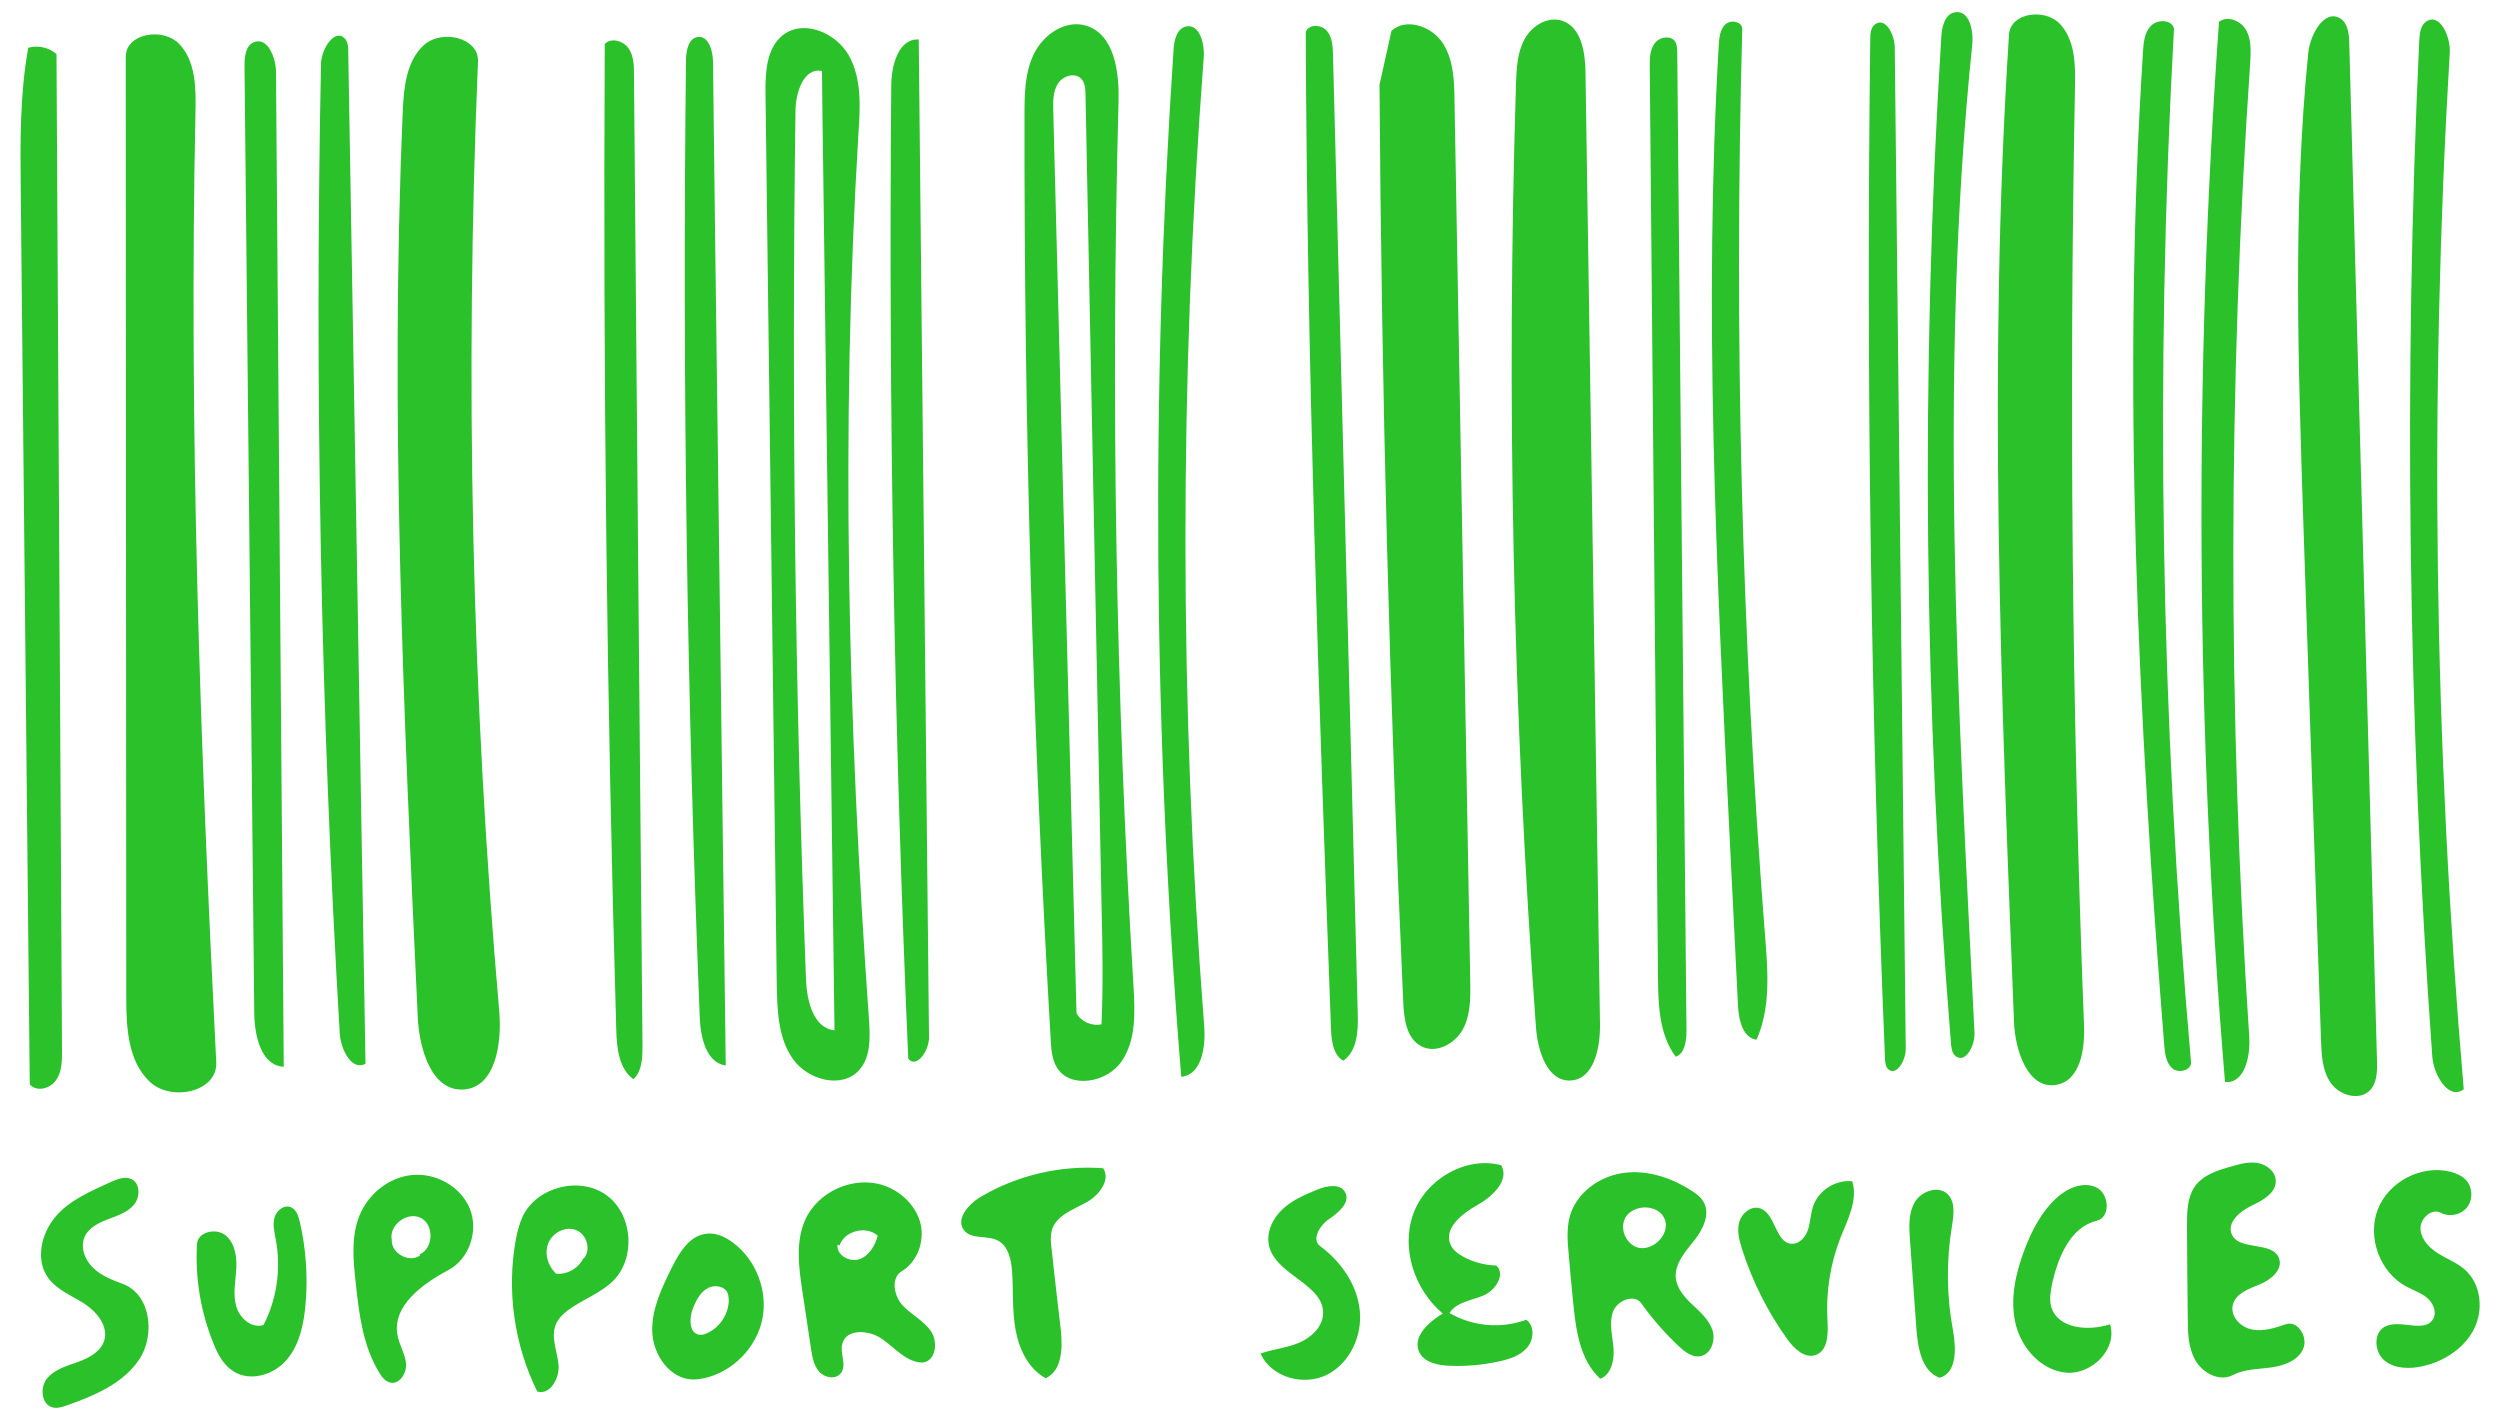 <svg xmlns="http://www.w3.org/2000/svg" viewBox="0 216 1000 569" enable-background="new 0 216 1000 569"><g fill="#2BC12B"><path d="M161.1 260.7c.4-9.6 1.4-20.3 8.5-26.7 7.1-6.4 22-3 21.6 6.6-5.3 126.7-2.5 253.7 8.5 380 1.1 12.8-1.5 30.4-14.3 31.2-12.7.8-17.7-16.1-18.3-28.9-5.6-120.7-11.2-241.5-6-362.2M50.5 614.8c-.1-125.3-.1-250.7-.2-376.1 0-9.4 14.9-11.9 21.4-5.1s6.7 17.3 6.5 26.7c-2.7 126.9 1.9 253.8 8.3 380.6.6 12-18.3 16-26.8 7.6-8.6-8.3-9.2-21.7-9.2-33.7M606.4 249.5c.2-6.1.5-12.5 3.4-17.8 2.9-5.4 9.3-9.3 15.1-7.4 7.7 2.6 9.2 12.7 9.3 20.8 1.9 126.9 3.9 253.8 5.8 380.8.1 9.4-2.5 21.9-11.8 22.3s-13.1-11.8-13.8-21.1c-9.2-125.6-11.9-251.7-8-377.6M803.6 229.8c.6-8.8 14.4-10.6 20.4-4.2s6.2 16.2 6 25c-2.4 125.1-1.2 250.4 3.6 375.4.4 9.6-1.4 22.1-10.9 23.9-11.4 2.2-16.7-13.6-17.1-25.2-5.2-131.5-10.5-263.4-2-394.9"/><path d="M434.2 226.2c11.6 3.3 13.6 18.7 13.2 30.8-3.1 117.9-1.1 235.9 6 353.6.6 10.3 1.1 21.5-4.8 30-5.8 8.5-20.7 11.1-25.9 2.3-1.9-3.2-2.2-7-2.4-10.7-7.2-123.3-10.7-246.8-10.5-370.3 0-8.4.1-17.1 3.9-24.6 3.8-7.6 12.4-13.4 20.5-11.1m6.4 399.5c.7-16 .4-32 0-48-2.1-107.9-4.3-215.9-6.4-323.8 0-2.3-.2-4.8-1.7-6.4-2.5-2.6-7.3-1.2-9.3 1.9s-2 7-1.9 10.6l9.3 361.3c1.9 3.4 6.2 5.3 10 4.4zM556.6 228.3c5.9-5.3 16-1.8 20.4 4.8 4.4 6.6 4.7 15 4.8 23l6.3 352.3c.1 6.6.2 13.6-3 19.4-3.2 5.8-10.7 9.8-16.6 6.7-5.9-3.1-6.9-10.9-7.2-17.5-5.5-122.3-8.7-244.7-9.5-367.1"/><path d="M923.3 237.1c.8-7.6 6.7-17.8 13-13.6 2.9 2 3.3 6.1 3.4 9.6l11.1 407.3c.1 4.2 0 8.9-2.9 11.8-4.2 4.2-12 2-15.5-2.9s-3.8-11.3-4-17.3c-2.4-69.3-4.8-138.6-7.1-207.8-2-62.4-4.2-125 2-187.1zM343.6 644.1c-6.9 7.6-20.6 3.9-26.5-4.6-5.9-8.4-6.2-19.4-6.4-29.7l-4.5-356.6c-.1-8.4.4-18 7-23.2 8.3-6.4 21.3-.9 26.4 8.3s4.5 20.3 3.8 30.7c-7.2 118.2-4.2 236.9 4.2 355 .5 7.1.7 15-4 20.1m-25.4-383.9c-1.6 115.8-.2 231.7 4.2 347.5.3 8.5 2.9 19.6 11.4 20.4l-4.5-342.9c-.2-13.6-.4-27.2-.5-40.8-7.3-1.5-10.5 8.5-10.6 15.8zM22.6 237.6c.7 132.9 1.5 265.7 2.2 398.6 0 4.1 0 8.5-2.4 11.9-2.3 3.4-7.9 4.8-10.5 1.6L8.3 292.1c-.2-19-.4-38.2 3-57 3.9-1.1 8.3-.1 11.3 2.5zM899.7 630.8c.5 7.8-1.9 18.8-9.7 18-11.7-141-12.5-283-2.4-424.1 3.4-2.6 8.8-.4 10.9 3.4 2.1 3.8 1.8 8.4 1.6 12.7-8.9 129.8-9 260.2-.4 390zM138 231.5c1.2 1.3 1.3 3.3 1.3 5.1l6.9 404.9c-5.6 3-9.9-5.8-10.3-12.1-7.6-129.2-10.1-258.6-7.5-388 .2-6 5.6-14.3 9.6-9.9zM279.1 230.8c4.3-.6 6 5.4 6.1 9.7l.9 74.2 4.2 327.5c-7.8-1.1-10.1-11.2-10.4-19.2-5.1-127.7-7-255.5-5.5-383.3.1-3.6 1-8.4 4.7-8.9zM253.6 245.9c1.1 129.4 2.2 258.8 3.4 388.3 0 4.8-.1 10.1-3.6 13.5-5.9-4.2-6.7-12.6-6.9-19.9-3.8-131.4-5.3-262.8-4.6-394.2 2.5-2.7 7.4-1.3 9.5 1.7s2.2 6.9 2.2 10.6zM101.7 621.3l-3.9-379c0-3.6.4-8 3.7-9.4 5.5-2.3 8.9 6.1 8.9 12 1 132.6 2.1 265.2 3.1 397.8-9-.4-11.7-12.3-11.8-21.4zM970.5 224.6c5.4-3.6 9.8 6 9.4 12.5-8.2 138.1-6.3 276.8 5.6 414.6-6 4.6-12.1-5.7-12.6-13.2-9.7-135.2-11.5-271-5.2-406.4.2-2.8.5-6 2.8-7.5zM522.3 228.8c1.1-3.2 6.1-3.1 8.4-.5 2.2 2.5 2.4 6.2 2.5 9.6l9.9 383.7c.2 6.8-.2 14.8-5.8 18.7-4.1-2.4-4.7-8-4.9-12.7-4.9-133-9.6-265.9-10.1-398.8zM367.5 231.8c1.4 133 2.7 266.1 4.1 399.1.1 5.3-5 12.7-8.3 8.6-5.6-129.6-7.9-259.4-6.8-389.2 0-8.1 2.9-19 11-18.5zM474.4 226.6c5.4-1.2 7.5 6.8 7.1 12.3-9.8 129-9.8 258.8.2 387.8.6 8.2-1.1 19.3-9.2 20-11.2-136.5-12.2-273.9-3.1-410.6.2-3.9 1.3-8.7 5-9.5zM869.6 227.4c-7.6 137.7-5.3 276 6.8 413.4.3 3.3-4.9 4.7-7.4 2.6-2.6-2.2-3-5.9-3.3-9.2-10.5-132.2-17-265.1-8.5-397.5.2-3.7.6-7.8 3.2-10.4 2.7-2.7 8.3-2.5 9.2 1.1zM755.1 643.5c-.9-1-1-2.5-1.1-3.9-5.6-135.9-7.6-271.9-5.9-407.9 0-2.2.2-4.9 2.1-6.1 4.1-2.7 7.6 4.3 7.7 9.2 1.5 133.6 2.9 267.3 4.4 400.9 0 4.6-4 11.2-7.2 7.8zM782.1 220.9c5.6-.9 7.4 7.3 6.8 12.9-13.5 131.2-5.7 263.5.9 395.2.3 5.1-3.6 12.6-7.6 9.4-1.4-1.1-1.6-3.1-1.8-4.9-10.9-133.8-12.2-268.5-3.9-402.5.2-4.2 1.4-9.5 5.6-10.1zM670.3 638.7c-6.6-8.8-7-20.6-7.1-31.5l-3.3-364.6c0-3.2 0-6.7 2-9.3 1.9-2.6 6.5-3.3 8.2-.6.7 1.1.7 2.6.8 3.9 1.2 130.7 2.4 261.5 3.7 392.2-.1 3.8-.7 8.6-4.3 9.9zM687.5 234c.2-3 .5-6.3 2.7-8.3s6.8-1 6.7 2c-3.3 121.2-.3 242.7 9.2 363.6 1.1 13.7 2.1 28.1-3.5 40.6-5.5-.8-7.1-7.9-7.4-13.5-1.1-22.9-2.3-45.8-3.4-68.7-5.2-105.2-10.4-210.6-4.3-315.7zM320.9 732.2c-1.4-9.4-2.7-19.4 1.1-28.1 5.1-11.6 19.6-18 31.6-13.9 6.9 2.4 12.8 8.1 14.6 15.2 1.7 7.1-1.2 15.3-7.5 19.1-4.4 2.6-3.2 9.7.2 13.5 3.5 3.8 8.5 6.2 11.4 10.4 3 4.2 2.1 11.8-3 12.6-6.4.2-11.1-5.6-16.3-9.3-5.2-3.8-14.6-4.4-16.1 1.9-1 3.8 1.9 8.4-.5 11.6-2 2.7-6.5 2-8.7-.5s-2.8-5.9-3.3-9.2c-1.2-7.9-2.3-15.6-3.5-23.3m14.1-18.3c-.5 4.1 4.8 7.1 8.7 5.8 3.9-1.3 6.3-5.4 7.4-9.4-4.6-4.2-13.3-2-15.3 3.9l-.8-.3zM681.5 696.9c2.7 4.9-.4 11-3.9 15.4s-7.7 9.1-7.3 14.7c.4 4.4 3.5 7.9 6.7 10.9s6.6 6 8 10.2c1.3 4.2-.6 9.7-5 10.4-3.2.5-6.1-1.8-8.5-4-5.5-5.2-10.6-11-15-17.2-2.8-3.9-9.7-1.1-11.3 3.4-1.7 4.6-.2 9.6.2 14.4.4 4.8-.8 10.7-5.3 12.4-8.3-7.6-9.8-19.9-10.9-31.1-.6-6.2-1.2-12.4-1.7-18.5-.5-5.1-.9-10.4.4-15.3 2.6-9.4 11.7-16 21.3-17.4s19.5 1.9 27.6 7.2c1.9 1.2 3.7 2.6 4.7 4.5m-27.9 17.5c6.2 3.5 15-4.3 12.2-10.9-2.8-6.6-14.5-5.8-16.3 1.2-1 3.6.8 7.8 4.1 9.7zM143.6 702.7c3.4-8.9 11.8-15.8 21.3-16.7s19.4 4.6 23 13.4-.1 20.1-8.5 24.6c-10.5 5.6-22.6 14.4-20.4 26.1.7 3.9 3 7.3 3.4 11.2s-2.6 8.7-6.4 7.7c-1.9-.5-3.2-2.1-4.2-3.8-6.6-10.6-8.2-23.6-9.5-36-1-8.8-1.9-18.1 1.3-26.5m24.2 15.1c5.6-2.4 5.9-11.8.6-14.6-5.4-2.8-12.9 2.8-11.7 8.7-.3 5.4 6.9 9.4 11.3 6.3l-.2-.4zM874.8 706c0-5.4.1-11.1 3.2-15.5 3.3-4.6 9.1-6.4 14.5-7.9 3.4-1 7-2 10.6-1.4 3.5.6 7 3.3 7.2 6.9.3 5.1-5.3 8.1-9.9 10.3-4.6 2.2-9.7 6.7-7.7 11.3 2.9 6.8 16.3 2.6 18.9 9.6 1.7 4.5-3.2 8.6-7.6 10.4-4.4 1.8-9.9 3.7-10.9 8.4-1 4.5 3.1 8.8 7.7 9.7 4.5.9 9.1-.6 13.5-2.1 4.9-1.7 9.1 5.3 6.9 10-2.2 4.7-7.8 6.6-12.9 7.3s-10.5.6-15.1 3c-5.3 2.8-12.1-.7-15-5.8-3-5.2-3.1-11.4-3.1-17.4-.2-12.2-.2-24.5-.3-36.8zM209.1 702.5c5.7-11.8 22.8-16.1 33.4-8.5 10.6 7.6 12 25.2 2.7 34.4-5.1 5-12.2 7.4-17.9 11.6-2 1.5-3.9 3.3-4.9 5.6-2.2 5 .4 10.7 1 16.1.6 5.4-3.3 12.5-8.5 10.9-9.2-18.6-12.3-40.2-8.6-60.6.6-3.2 1.4-6.5 2.8-9.5m24.4 16.9c3-3.4 1.3-9.5-2.9-11.3s-9.4.8-11.2 5-.3 9.3 3.1 12.4c4.5.4 9-2.3 10.9-6.3l.1.2zM598.5 722.2c3.9 3.4-.3 10-5.1 12s-10.8 2.6-13.6 7c9.2 5.4 20.7 6.4 30.7 2.7 3.4 2.4 3.1 7.9.4 11.1-2.7 3.2-6.9 4.6-11 5.5-6.7 1.5-13.5 2.1-20.3 1.8-4.7-.2-10.2-1.4-12-5.7-2.6-6 3.9-11.8 9.5-15.2-11.3-9.5-16.8-26-11.8-39.8 5-13.9 21-23.3 35.2-19.5 3.4 6.1-3.6 12.6-9.7 16-6.1 3.4-13.4 9.3-10.6 15.7 1 2.3 3.1 3.8 5.3 5 4 2.1 8.5 3.3 13 3.4zM962.5 730.6c-10.5-5.6-15.7-19.6-11.4-30.8s17.5-18 29.1-15.1c2.2.6 4.4 1.5 6 3.1 2.8 2.8 3.1 7.7.8 10.9-2.4 3.2-7.1 4.3-10.7 2.4-3.7-1.9-8.3 2.3-8.1 6.5s3.6 7.6 7.1 9.8 7.6 3.7 10.7 6.5c6.5 5.8 7.5 16.2 3.5 23.9s-12 12.8-20.5 14.7c-5.1 1.1-11 1.1-15.1-2.2s-4.7-10.8-.2-13.5c6-3.5 16.2 2.8 19.6-3.3 1.5-2.8-.1-6.4-2.5-8.4s-5.5-3-8.3-4.5zM392 694.9c14.8-8.8 32.2-12.9 49.3-11.6 3.1 5-2 11.2-7.2 13.9-5.2 2.8-11.6 5.1-13.3 10.7-.7 2.3-.5 4.9-.2 7.3 1.2 10.9 2.4 21.7 3.7 32.6.8 7.3.6 16.4-6 19.5-7-3.8-10.7-11.7-12.1-19.5s-.8-15.8-1.4-23.7c-.4-4.6-1.6-9.8-5.7-11.9-4.2-2.2-10.4-.3-13.4-4-3.6-4.3 1.5-10.4 6.3-13.3zM44.3 688.8c2.7-1.2 5.8-2.4 8.4-1.1 3.5 1.8 3.4 7.3.8 10.3-2.6 3-6.6 4.3-10.3 5.7s-7.6 3.3-9.3 6.9c-1.9 4.2 0 9.3 3.3 12.5s7.7 4.9 12 6.5c11 4.1 13 20.2 6.6 30s-18.1 14.7-29.2 18.6c-1.7.6-3.6 1.2-5.4.8-4.6-1-5.4-7.9-2.4-11.6 3-3.7 7.9-5 12.3-6.6 4.5-1.6 9.2-4.1 10.6-8.6 1.7-5.7-2.9-11.4-7.9-14.7-5-3.2-11-5.5-14.5-10.3-5.2-7.1-2.9-17.6 2.8-24.4s14.2-10.3 22.2-14zM293 712.9c9.4 6.9 14.3 19.5 11.9 30.9s-11.9 21-23.3 23.5c-1.5.3-3.1.5-4.6.5-9.2-.3-15.8-10-16.1-19.1s3.9-17.8 8-26c2.9-5.7 6.7-12.1 13-13.1 3.9-.8 7.8.9 11.1 3.3m-13.2 37c1.1.1 2.2-.2 3.2-.7 4.9-2.3 8.3-7.4 8.5-12.8 0-1.2-.1-2.5-.6-3.5-1.5-2.7-5.6-3.1-8.2-1.4-2.7 1.6-4.2 4.6-5.4 7.5-1.7 4-1.8 10.4 2.5 10.9zM725.2 698.7c2-6.4 8.9-10.9 15.7-10.2 2.3 7.4-1.7 15.1-4.6 22.3-4.2 10.6-6 22.1-5.3 33.5.3 5.2.2 11.9-4.7 13.7-4.4 1.5-8.6-2.5-11.3-6.2-7.9-11-14.1-23.3-18.2-36.2-1.1-3.5-2.1-7.3-1.1-10.8s4.7-6.6 8.2-5.5c6.4 1.9 6.1 13.8 12.7 14.2 3.1.2 5.6-2.6 6.6-5.6 1-3.1 1-6.3 2-9.2zM85.4 753.4c-5.1-12.5-7.4-26.2-6.6-39.8.3-4.9 7.7-6.6 11.5-3.4 3.8 3.2 4.5 8.7 4.2 13.6s-1.4 10 0 14.7c1.3 4.8 6.2 9 10.9 7.5 5.4-10.4 7.1-22.7 4.9-34.2-.5-2.9-1.3-5.9-.5-8.8.8-2.8 3.9-5.3 6.6-4.1 2.1.9 2.9 3.4 3.5 5.7 2.5 10.9 3.3 22.2 2.3 33.3-.7 7.8-2.4 16-7.5 22s-14.5 8.9-21.2 4.7c-4.1-2.5-6.4-6.9-8.1-11.2zM529.2 741.9c.9-12-18.4-15.6-21.5-27.2-1.4-5.3 1.1-11 5.1-14.8 3.9-3.8 9.1-6 14.2-8.1 3.7-1.5 9-2.5 11 1 2.3 4-2.4 8.1-6.2 10.7-3.8 2.5-7.4 8.3-3.7 11 8.3 6.1 14.7 15.3 15.8 25.6s-4 21.3-13.3 25.9c-9.3 4.5-22.2.9-26.4-8.6 5-1.7 10.3-2.2 15.2-4.2 4.8-2 9.4-6.1 9.8-11.3zM820.5 738.7c2.5 8.8 14.8 9.9 23.5 7 3.1 9.7-7 20-17.2 19.4-10.1-.7-18.3-9.8-20.6-19.7s.1-20.3 3.7-29.8c2.9-7.5 6.7-14.9 12.6-20.3 4.3-4 10.6-6.8 15.9-4.4 5.3 2.4 6 12 .3 13.4-10.5 2.5-15.4 14.4-17.8 24.9-.6 3.2-1.3 6.4-.4 9.5zM779 693.6c3.2 3.1 2.5 8.3 1.8 12.7-2.3 13.9-2.2 28.1.4 41.9 1.3 7.1 1.6 17.1-5.4 18.9-7-2.6-8.6-11.6-9.2-19.1-.9-12-1.7-23.9-2.6-35.9-.4-5.2-.7-10.7 1.9-15.2 2.5-4.4 9.3-6.8 13.1-3.3z"/></g></svg>